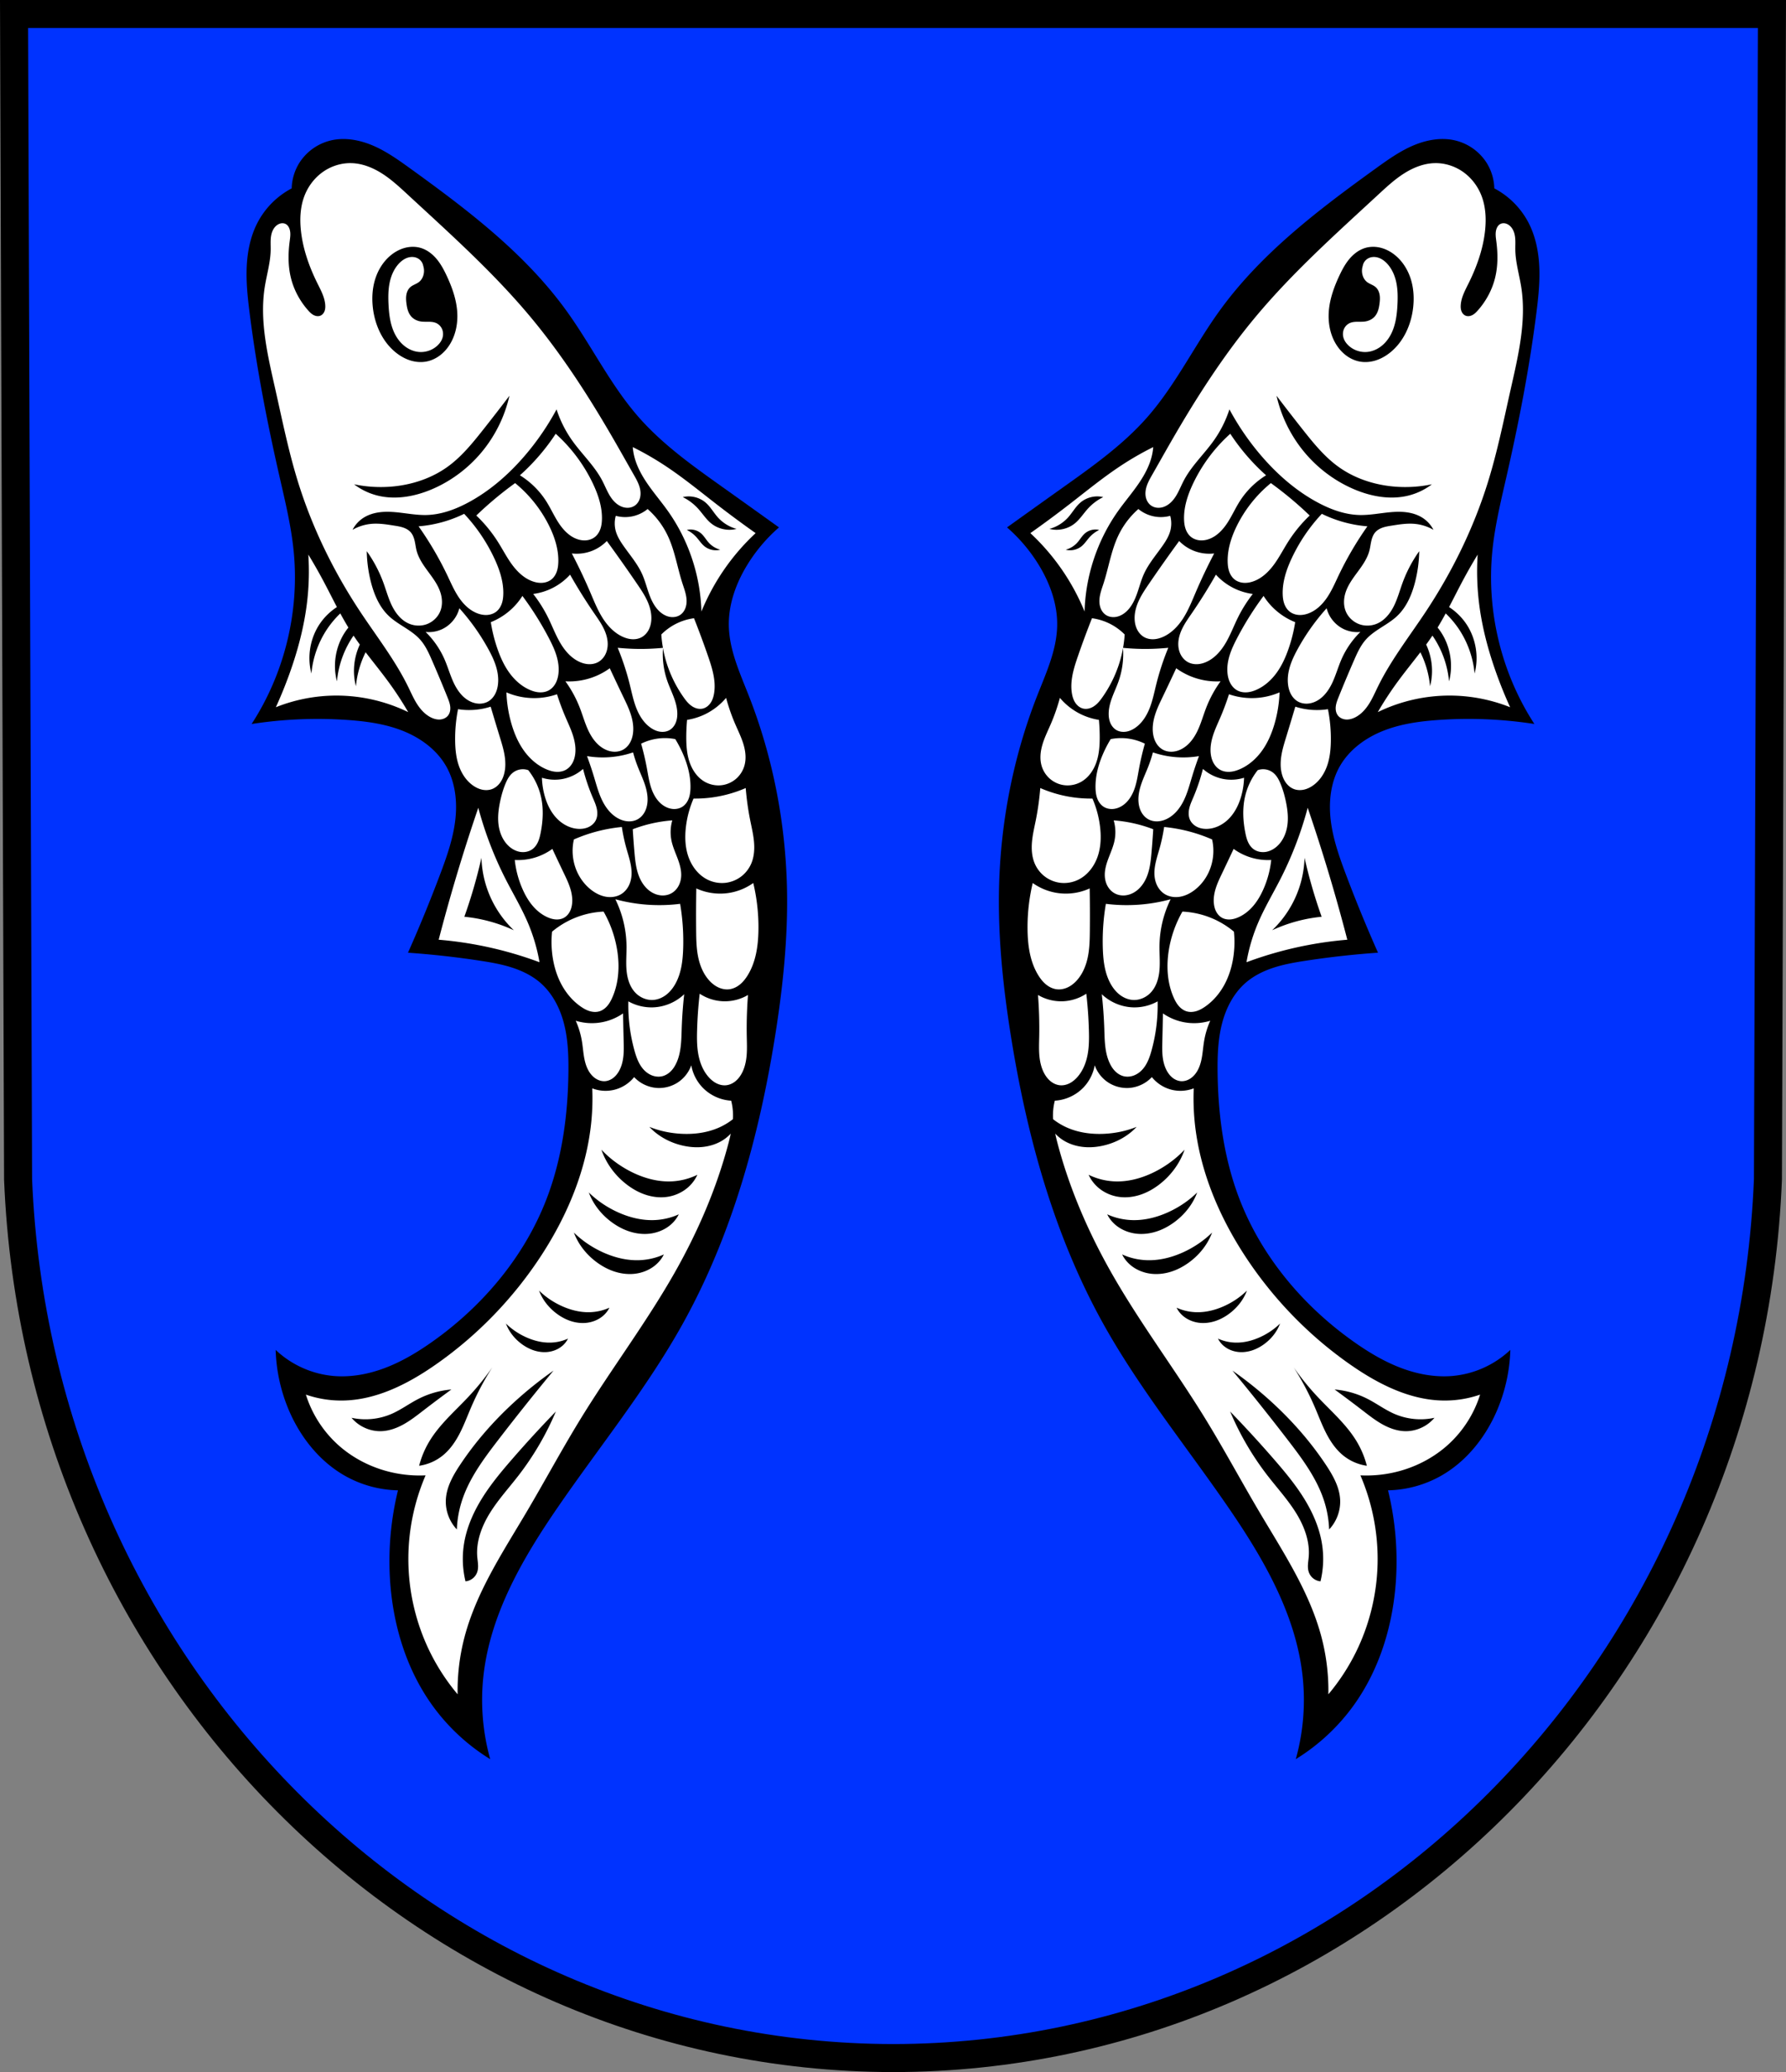 <svg xmlns="http://www.w3.org/2000/svg" width="681.52" height="790.323" viewBox="0 0 180.319 209.106"><rect x="0" y="0" width="180.319" height="209.106" fill="#808080" stroke="none"/><path style="fill:#03f;fill-rule:evenodd;stroke:#000;stroke-width:2.828;stroke-linecap:round;stroke-linejoin:miter;stroke-miterlimit:4;stroke-dasharray:none;stroke-opacity:1;fill-opacity:1" d="m185.746 6.063-.405 117.603c-1.976 49.469-41.004 88.647-88.335 88.675-47.288-.06-86.332-39.254-88.335-88.675L8.265 6.063h88.739z" transform="translate(-6.846 -4.649)"/><path style="fill:#000;stroke:none;stroke-width:.765;stroke-linecap:butt;stroke-linejoin:miter;stroke-miterlimit:4;stroke-dasharray:none;stroke-opacity:1" d="M269.423 79.531a1798.247 1798.247 0 0 0-4.05 5.669c-2.143 3.013-4.305 6.064-7.085 8.503-3.253 2.853-7.222 4.753-10.73 7.288-5.795 4.187-10.192 9.992-14.374 15.79-.843 1.17-1.688 2.355-2.265 3.677-.577 1.323-.872 2.81-.569 4.22a5.202 5.202 0 0 0 2.227 3.239c.78.504 1.703.788 2.632.81a8.205 8.205 0 0 0 3.442 3.441c1.372.718 2.93 1.031 4.477 1.1 1.548.07 3.096-.096 4.633-.29 5.583-.705 11.114-1.785 16.6-3.037 2.48-.566 4.96-1.169 7.491-1.417 6.06-.595 12.307.93 17.41 4.251a43.55 43.55 0 0 1-.404-9.717c.134-1.9.398-3.813 1.107-5.58.708-1.769 1.897-3.393 3.55-4.34 1.638-.94 3.616-1.149 5.49-.921 1.876.227 3.674.863 5.441 1.528a146.2 146.2 0 0 1 7.896 3.24c.17-2.44.44-4.872.81-7.289.165-1.08.352-2.162.686-3.203.335-1.04.824-2.045 1.54-2.87 1.056-1.216 2.556-1.984 4.115-2.386 1.558-.402 3.184-.463 4.793-.449 4.406.04 8.848.638 12.957 2.227 5.814 2.25 10.781 6.446 14.374 11.54 1.03 1.46 1.958 3.004 2.6 4.672.642 1.668.99 3.467.842 5.248a9.788 9.788 0 0 1-2.632 5.871 16.794 16.794 0 0 0 6.276-1.417c2.672-1.179 5.062-3.115 6.478-5.669a11.365 11.365 0 0 0 1.417-5.263 30.12 30.12 0 0 0 8.908.81c4.534-.267 9.063-1.607 12.754-4.252a20.312 20.312 0 0 0 5.467-5.871c-2.718.759-5.58.993-8.385.686-6.27-.687-11.93-3.991-17.124-7.57-6.123-4.218-11.926-8.937-18.423-12.551-8.904-4.954-18.89-7.7-28.95-9.313-4.954-.794-9.966-1.324-14.981-1.215-6.637.146-13.255 1.424-19.435 3.847-2.301.902-4.616 1.978-7.086 2.024-2.142.04-4.242-.711-6.074-1.822a16.328 16.328 0 0 1-3.846-3.239z" transform="rotate(90 187.188 -29.011)"/><path style="fill:#fff;stroke:none;stroke-width:1px;stroke-linecap:butt;stroke-linejoin:miter;stroke-opacity:1" d="M1142.234 290.389a72.603 72.603 0 0 0-15.96 1.976 21.872 21.872 0 0 1 3.843 9.684 21.899 21.899 0 0 1-1.78 12.021c5.323.089 10.646.109 15.968.06 3.332-.03 6.685-.087 9.955-.734 3.27-.646 6.48-1.918 8.982-4.12 1.12-.986 2.091-2.158 2.737-3.503.645-1.344.953-2.869.755-4.347-.197-1.475-.89-2.856-1.834-4.006-.943-1.15-2.13-2.082-3.392-2.871-5-3.127-11.075-4.034-16.97-4.15a72.74 72.74 0 0 0-2.304-.01zm-149.197 1.076a423.685 423.685 0 0 1-10.975 14.848c-5.056 6.538-10.312 12.94-14.847 19.851a116.091 116.091 0 0 0-6.942 12.104c.813-.061 1.623-.168 2.422-.323 4.22-.814 8.096-2.901 11.635-5.34 3.54-2.438 6.809-5.248 10.315-7.734 11.123-7.888 24.618-12.384 38.25-12.748a84.624 84.624 0 0 1-29.858-20.658zm119.643.523c-.698 0-1.398.035-2.09.096-2.77.245-5.483.902-8.21 1.447-4.051.811-8.15 1.382-12.269 1.711a48.31 48.31 0 0 1 3.653 13.381c.264 2.154.381 4.328.353 6.498a38.718 38.718 0 0 0 10.729 2.895c3.8.456 7.728.332 11.347-.914 3.62-1.246 6.912-3.698 8.682-7.092a12.376 12.376 0 0 0 1.324-7.12 12.175 12.175 0 0 0-2.383-5.898 12.341 12.341 0 0 0-5.029-3.894c-1.923-.807-4.014-1.112-6.107-1.11zm56.234 2.383a17.446 17.446 0 0 1 2.404 9.164 17.45 17.45 0 0 1-2.888 9.24c4.61.528 9.242.859 13.88.99 3.153.09 6.331.087 9.428-.51 3.097-.596 6.133-1.82 8.483-3.925.932-.835 1.754-1.81 2.32-2.928.566-1.116.869-2.381.758-3.629-.112-1.257-.642-2.46-1.414-3.459-.772-.998-1.78-1.801-2.875-2.427-2.086-1.192-4.481-1.752-6.873-1.975-2.392-.223-4.801-.122-7.203-.074a163.52 163.52 0 0 1-16.02-.467zm-90.418.936c-1.712-.013-3.44.306-5.086.802-2.632.794-5.105 2.028-7.629 3.118a73.973 73.973 0 0 1-10.008 3.49 24.423 24.423 0 0 1 6.405 8.367 24.353 24.353 0 0 1 1.972 6.496c2.168.2 4.343.302 6.52.307 3.195.006 6.435-.206 9.465-1.221 3.03-1.015 5.859-2.906 7.492-5.652 1.26-2.12 1.747-4.693 1.324-7.121a10.371 10.371 0 0 0-2.525-5.159 10.445 10.445 0 0 0-4.889-3.015 11.57 11.57 0 0 0-3.04-.412zm-87.074 3.42c.862 3.316.06 7.022-2.098 9.683-1.587 1.957-3.787 3.306-5.648 5.004a19.516 19.516 0 0 0-4.358 5.809c-.735-3.016.07-6.365 2.098-8.715 1.6-1.855 3.829-3.04 5.648-4.68a14.81 14.81 0 0 0 4.358-7.101zm224.027 1.36c-.48-.013-.961-.011-1.443.005a22.424 22.424 0 0 0-4.836.69c-.235 4.163-2.134 8.212-5.184 11.056a16.485 16.485 0 0 1-8.29 4.145c2.594.92 4.88 2.69 6.421 4.97a13.092 13.092 0 0 1 2.215 7.813c-.141 3.38-1.664 6.682-4.145 8.982a14.09 14.09 0 0 1 4.836 7.6 14.08 14.08 0 0 1-.552 8.361 91.317 91.317 0 0 1 12.574.346c18.178 1.758 35.54 8.984 50.855 18.931 16.357 10.624 30.65 24.422 41.803 40.422 7.382 10.59 13.545 22.697 13.658 35.606a41.191 41.191 0 0 1-2.258 13.797 43.276 43.276 0 0 0 18.657-11.746c5.542-5.951 9.334-13.472 11.054-21.42a48.22 48.22 0 0 0 1.038-12.438 80.79 80.79 0 0 0 31.783 6.565c12.287.009 24.57-2.844 35.584-8.291a79.903 79.903 0 0 0 16.008-10.48 80.326 80.326 0 0 1-21.881-2.65c-17.09-4.515-32.12-14.485-47.33-23.492-12.034-7.125-24.372-13.734-36.276-21.074-18.656-11.504-36.204-24.782-55.275-35.584-15.45-8.751-31.89-15.85-49.059-20.383a82.008 82.008 0 0 0-3.7-.886 15.468 15.468 0 0 1 2.888 3.652c1.267 2.231 1.99 4.774 2.222 7.3.233 2.528-.01 5.042-.56 7.425-1.146 4.963-3.646 9.407-7.113 12.642 1.566-3.91 2.469-8.196 2.652-12.595.193-4.634-.434-9.468-2.346-13.834a24.98 24.98 0 0 0-3.224-5.393c-.259-.015-.517-.034-.776-.041zm-216.1 4.847c.537 2.062.038 4.366-1.304 6.021-.987 1.217-2.356 2.057-3.514 3.113a12.136 12.136 0 0 0-2.709 3.614 6.191 6.191 0 0 1 1.305-5.42c.995-1.154 2.382-1.893 3.514-2.912a9.207 9.207 0 0 0 2.709-4.416zm51.086 2.166c-3.552.17-7.088 1.297-10.486 2.468a337.223 337.223 0 0 0-14.506 5.375 21.652 21.652 0 0 0 2.246 7.096 21.643 21.643 0 0 0 3.944 5.357 46.201 46.201 0 0 0 5.092-.623 87.768 87.768 0 0 1-.024 17.235 99.382 99.382 0 0 1 14.004-4.6c3.032-.752 6.115-1.365 9.02-2.513 2.904-1.15 5.668-2.894 7.445-5.463.725-1.049 1.278-2.235 1.474-3.495.197-1.26.021-2.597-.62-3.699-.594-1.019-1.56-1.794-2.64-2.27-1.079-.474-2.27-.662-3.449-.67-2.199-.013-4.359.584-6.42 1.352-2.06.769-4.053 1.713-6.128 2.44a31.281 31.281 0 0 1-12.56 1.668 46.238 46.238 0 0 0 5.644-1.377 47.317 47.317 0 0 0 13.023-6.436c1.239-.87 2.455-1.818 3.328-3.054a6.338 6.338 0 0 0 .975-2.037c.19-.733.226-1.511.055-2.249-.292-1.255-1.169-2.326-2.246-3.035-1.078-.708-2.343-1.082-3.616-1.287-1.182-.19-2.37-.24-3.554-.183zm186.954 6.562c2.22.999 4.192 2.621 5.662 4.658a15.565 15.565 0 0 1 2.771 7.03c.361 2.737 0 5.556-.879 8.158-.876 2.601-2.253 4.99-3.9 7.125-3.43 4.446-8.073 7.816-13.211 9.59 3.41-3.228 6.278-7.102 8.432-11.387 2.267-4.513 3.75-9.565 3.654-14.684a24.932 24.932 0 0 0-2.53-10.49zm-147.344 2.627c-4.45-.097-8.854 1.082-12.936 2.856a45.723 45.723 0 0 0-5.632 2.927 20.448 20.448 0 0 0 1.74 13.014c3.14-.894 6.325-1.638 9.537-2.227 2.622-.48 5.282-.864 7.789-1.771 2.507-.908 4.892-2.404 6.328-4.65.69-1.08 1.144-2.32 1.219-3.598.075-1.278-.243-2.59-.975-3.64-.756-1.087-1.917-1.85-3.164-2.294-1.247-.444-2.583-.588-3.906-.617zm-70.809 1.484c-.27-.01-.54-.008-.808.006-2.154.11-4.205.903-6.256 1.567-6.078 1.968-12.522 2.902-18.283 5.662a31.49 31.49 0 0 0-10.032 7.605 13.57 13.57 0 0 1 2.752 5.663 13.57 13.57 0 0 1-.162 6.47c1.894.528 3.931.528 5.824 0 1.938-.54 3.686-1.606 5.34-2.75 3.624-2.505 6.987-5.466 11.002-7.28 2.41-1.087 4.992-1.732 7.483-2.622 2.49-.89 4.954-2.074 6.754-4.012.985-1.06 1.755-2.351 2.046-3.77.292-1.417.07-2.966-.751-4.158-.613-.887-1.53-1.542-2.538-1.925a7.406 7.406 0 0 0-2.37-.455zm149.385.905c3.123 3.254 4.953 7.716 5.016 12.226a18.127 18.127 0 0 1-2.291 9.05 64.617 64.617 0 0 0 18.677-2.313c2.765-.764 5.582-1.774 7.61-3.803.893-.894 1.61-1.974 2.017-3.17.407-1.196.495-2.507.18-3.73-.313-1.216-1.013-2.312-1.906-3.194-.893-.882-1.973-1.558-3.112-2.086-4.032-1.868-8.638-1.879-13.08-2.03-4.38-.147-8.755-.465-13.11-.95zm-19.451.35a84.849 84.849 0 0 0-14.967 1.204 63.793 63.793 0 0 1-1.742 24.676 41.526 41.526 0 0 1 17.687-4.254c3.136-.044 6.281.269 9.405-.013 3.123-.282 6.318-1.235 8.564-3.424 1.784-1.739 2.851-4.241 2.688-6.727-.118-1.785-.849-3.501-1.934-4.924-1.085-1.422-2.512-2.56-4.066-3.445-4.046-2.305-8.834-2.892-13.487-3.049a84.563 84.563 0 0 0-2.148-.045zm-26.127.788c-2.078.019-4.131.635-6.088 1.368-2.236.837-4.428 1.839-6.766 2.328a16.127 16.127 0 0 1-7.767-.3 53.434 53.434 0 0 0 3.375 15.065c2.962-.177 5.92-.396 8.877-.656 2.897-.255 5.827-.558 8.564-1.543 2.737-.985 5.3-2.73 6.713-5.273.612-1.102.995-2.337 1.057-3.596.062-1.259-.204-2.539-.813-3.643-.61-1.107-1.554-2.019-2.652-2.646-1.099-.627-2.346-.976-3.607-1.074a10.284 10.284 0 0 0-.893-.03zm129.404.93c1.936.937 3.653 2.457 4.934 4.367 1.28 1.91 2.123 4.206 2.416 6.592.315 2.566 0 5.21-.766 7.649-.76 2.439-1.965 4.68-3.4 6.681-2.99 4.169-7.036 7.328-11.514 8.99 2.972-3.026 5.473-6.66 7.35-10.677 1.976-4.232 3.269-8.968 3.185-13.768-.059-3.414-.82-6.81-2.205-9.834zm15.27 5.682c1.935.936 3.652 2.457 4.933 4.367 1.281 1.91 2.122 4.206 2.414 6.592.315 2.566 0 5.21-.763 7.648-.764 2.44-1.965 4.68-3.4 6.682-2.99 4.169-7.037 7.327-11.514 8.99 2.972-3.026 5.473-6.66 7.35-10.678 1.976-4.231 3.268-8.968 3.185-13.767-.06-3.415-.821-6.81-2.205-9.834zm-242.223 4.756c-2.22-.027-4.436.57-6.473 1.476-2.327 1.036-4.453 2.466-6.558 3.9a611.276 611.276 0 0 0-16.428 11.598 16.048 16.048 0 0 1 3.6 5.274 16.08 16.08 0 0 1 1.138 8.064 211 211 0 0 1 15.004-7.121c3.245-1.386 6.545-2.703 9.53-4.584 2.985-1.881 5.677-4.394 7.156-7.598.524-1.136.892-2.354.97-3.603.08-1.249-.14-2.53-.726-3.635-.593-1.117-1.549-2.024-2.652-2.643-1.104-.618-2.35-.958-3.61-1.078-.317-.03-.634-.047-.95-.05zm69.361 1.449c-2.089-.069-4.184.391-6.173 1.058-2.274.763-4.446 1.795-6.678 2.67-1.788.7-3.614 1.3-5.469 1.795a35.9 35.9 0 0 1 1.416 17.543c2.665-.987 5.36-1.891 8.08-2.71 3.007-.906 6.065-1.716 8.881-3.106s5.418-3.437 6.856-6.229c.575-1.117.954-2.344 1.025-3.6.071-1.254-.175-2.537-.781-3.638-.609-1.105-1.566-2.002-2.666-2.62-1.1-.617-2.341-.965-3.596-1.1a11.98 11.98 0 0 0-.895-.063zm-116.578 2.683a7.883 7.883 0 0 0-1.611.096c-2.126.34-4.044 1.434-5.914 2.502-4.184 2.39-8.388 4.747-12.565 7.152-16.692 9.614-32.984 20.047-47.755 32.41-16.8 14.061-31.454 30.46-46.323 46.55-2.846 3.079-5.719 6.17-7.978 9.703-2.26 3.532-3.894 7.571-3.998 11.763-.096 3.862 1.141 7.73 3.377 10.881 2.236 3.15 5.447 5.579 9.05 6.97 4.208 1.626 8.849 1.842 13.333 1.356 7.023-.761 13.783-3.185 20.11-6.326 2.602-1.29 5.24-2.733 8.136-2.937.79-.056 1.601-.015 2.343.263.743.278 1.413.814 1.725 1.543.181.424.236.897.186 1.356a3.66 3.66 0 0 1-.42 1.31c-.434.814-1.11 1.47-1.801 2.08-3.544 3.133-7.832 5.437-12.428 6.553-4.493 1.091-9.198 1.045-13.783.453-.872-.112-1.746-.245-2.625-.254-.88-.009-1.774.11-2.572.479-.542.25-1.042.625-1.358 1.13-.343.55-.45 1.23-.35 1.87.1.64.398 1.24.803 1.746.516.644 1.2 1.14 1.948 1.488.747.348 1.558.553 2.375.664 1.634.223 3.292.084 4.941.108 4.81.068 9.483 1.513 14.236 2.26 13.026 2.046 26.23-1.176 39.094-4.069 11.732-2.638 23.54-5.024 35.026-8.586 17.531-5.437 34.183-13.59 49.486-23.726 9.468-6.272 18.487-13.334 28.695-18.311 2.213-1.079 4.483-2.06 6.55-3.397 2.07-1.335 3.953-3.07 5.034-5.28.515-1.054.842-2.222.768-3.391-.074-1.17-.583-2.337-1.502-3.065a4.043 4.043 0 0 0-1.658-.762 5.635 5.635 0 0 0-1.833-.068c-1.219.141-2.374.597-3.513 1.055a523.754 523.754 0 0 0-14.012 5.877c-2.796 1.219-5.63 2.491-7.908 4.52-1.873 1.667-3.288 3.775-4.639 5.888-1.35 2.112-2.672 4.27-4.4 6.086-3.39 3.562-8.117 5.563-12.881 6.78a51.237 51.237 0 0 1-11.75 1.581 50.616 50.616 0 0 1 11.977-6.326c2.966-1.088 6.046-1.904 8.876-3.309 2.83-1.404 5.462-3.507 6.715-6.408.825-1.908.998-4.096.453-6.101-.71-2.616-2.677-4.875-5.197-5.875-2.287-.908-4.898-.778-7.232 0-2.897.964-5.383 2.844-7.842 4.654-2.459 1.81-5.022 3.615-7.977 4.385-1.201.313-2.441.446-3.652.722-1.21.277-2.42.715-3.351 1.537-.84.743-1.403 1.758-1.766 2.819-.364 1.06-.543 2.174-.72 3.281-.482 2.992-.976 6.023-.679 9.04a17.433 17.433 0 0 0 2.26 7.005 11.932 11.932 0 0 1-4.52-4.068c-1.124-1.722-1.787-3.717-2.103-5.748-.316-2.032-.295-4.105-.133-6.155.325-4.1 1.217-8.164 1.108-12.275-.148-5.553-2.124-10.921-4.746-15.818-4.243-7.925-10.2-14.85-16.948-20.79a98.882 98.882 0 0 0-9.943-7.683 99.95 99.95 0 0 0-8.586-5.197 43.888 43.888 0 0 0 11.75-5.875c5.241-3.696 9.685-8.548 15.365-11.524 2.666-1.396 5.616-2.39 7.823-4.435 1.103-1.023 1.996-2.314 2.361-3.774.182-.73.23-1.497.113-2.24a4.775 4.775 0 0 0-.845-2.07c-.636-.87-1.585-1.484-2.614-1.801a6.42 6.42 0 0 0-1.586-.272zm89.135 2.764c-1.799.022-3.595.385-5.314.934-2.292.731-4.467 1.787-6.635 2.83a968.593 968.593 0 0 1-10.969 5.191 26.36 26.36 0 0 1 3.598 6.936 26.421 26.421 0 0 1 1.377 9.96 44.604 44.604 0 0 1 10.021-5.46c2.913-1.132 5.95-1.96 8.774-3.3 2.823-1.338 5.49-3.278 6.963-6.034.593-1.111.98-2.342 1.048-3.6.07-1.257-.188-2.54-.804-3.639-.617-1.098-1.579-1.985-2.678-2.6-1.1-.614-2.334-.964-3.584-1.12a13.217 13.217 0 0 0-1.797-.098zm55.361.645c-3.24-.077-6.453 1.059-9.609 1.947a66.28 66.28 0 0 1-8.225 1.76 60.1 60.1 0 0 0 4.746 18.27c4.009.923 8.311.528 12.083-1.114 2.85-1.24 5.402-3.19 7.27-5.674 1.22-1.623 2.152-3.495 2.478-5.5.325-2.005.01-4.149-1.09-5.857-.677-1.054-1.632-1.919-2.719-2.541-1.087-.623-2.303-1.005-3.543-1.178a12.155 12.155 0 0 0-1.39-.113zm66.528 2.974c-1.022-.006-2.045.023-3.067.051-3.435.093-6.872.166-10.308.219a20.91 20.91 0 0 1 3.357 7.998 20.94 20.94 0 0 1-.558 10.033 32.043 32.043 0 0 1 7.835-2.357c2.152-.357 4.337-.493 6.48-.903 2.141-.41 4.28-1.118 5.987-2.476.836-.666 1.558-1.483 2.05-2.432.49-.949.744-2.031.651-3.096-.093-1.066-.53-2.089-1.17-2.947-.64-.858-1.478-1.558-2.394-2.111-1.75-1.057-3.774-1.588-5.805-1.817a28.875 28.875 0 0 0-3.058-.162zm-32.06 2.018a39.025 39.025 0 0 0-5.05.441 43.513 43.513 0 0 0-15.03 5.235 33.039 33.039 0 0 0 2.712 11.664 33.009 33.009 0 0 0 4.93 7.966c3.188.33 6.415.258 9.586-.21 3.7-.548 7.337-1.646 10.625-3.43 3.287-1.785 6.22-4.269 8.347-7.346.71-1.027 1.336-2.128 1.698-3.324.361-1.196.448-2.496.094-3.693-.356-1.203-1.14-2.25-2.094-3.063-.954-.813-2.075-1.41-3.223-1.914-3.43-1.507-7.15-2.219-10.904-2.32a35.584 35.584 0 0 0-1.691-.006zm130.755 3.455c1.514.732 2.858 1.922 3.86 3.416 1.001 1.493 1.66 3.286 1.888 5.152.246 2.007 0 4.075-.598 5.983-.597 1.907-1.537 3.66-2.66 5.224-2.338 3.26-5.5 5.731-9.002 7.032 2.324-2.367 4.28-5.208 5.746-8.35 1.546-3.31 2.556-7.014 2.49-10.768-.045-2.67-.642-5.325-1.724-7.69zm-252.91.65c-1.975.039-3.925.646-5.709 1.512-2.04.99-3.897 2.312-5.766 3.596a200.25 200.25 0 0 1-14.765 9.226 22.995 22.995 0 0 1 7.35 14.05 52.224 52.224 0 0 1 9.072-5.7c3.113-1.535 6.382-2.76 9.386-4.498 3.005-1.739 5.795-4.08 7.297-7.21.542-1.128.91-2.35.983-3.6.073-1.25-.156-2.53-.739-3.637-.59-1.123-1.534-2.043-2.636-2.67-1.103-.627-2.36-.966-3.625-1.05a9.957 9.957 0 0 0-.848-.019zm-47.356 2.196c-4.73-.11-9.358 1.435-13.63 3.47a60.246 60.246 0 0 0-18.905 14.147 80.112 80.112 0 0 1 15.817 13.63 31.604 31.604 0 0 1 9.902-10.03c2.628-1.67 5.493-2.942 8.106-4.635 2.612-1.694 5.03-3.911 6.167-6.809.463-1.18.701-2.458.598-3.72-.103-1.263-.559-2.507-1.369-3.481-.788-.947-1.882-1.61-3.049-2.006-1.166-.396-2.405-.538-3.637-.566zm112.387 1.775a8.366 8.366 0 0 0-2.248.21c-1.466.33-2.842.965-4.225 1.554a74.47 74.47 0 0 1-10.814 3.652 16.34 16.34 0 0 1 3.814 7.719c.51 2.634.35 5.394-.455 7.953a29.08 29.08 0 0 0 6.684-.988c3.572-.963 7.03-2.672 9.512-5.416 1.853-2.05 3.117-4.685 3.267-7.444.072-1.327-.116-2.685-.672-3.892-.555-1.208-1.496-2.257-2.697-2.827a5.71 5.71 0 0 0-2.166-.521zm-24.933 8.32c-1.794.055-3.58.448-5.291 1.006-2.282.744-4.458 1.777-6.663 2.725a96.164 96.164 0 0 1-8.836 3.293 26.708 26.708 0 0 1 1.465 8.832 26.728 26.728 0 0 1-2.181 10.437c4.031-.14 8.045-.78 11.92-1.902 3.632-1.053 7.17-2.545 10.246-4.744 3.074-2.2 5.68-5.138 7.148-8.623.484-1.15.847-2.365.934-3.61.087-1.244-.111-2.525-.69-3.63-.586-1.12-1.547-2.024-2.652-2.637-1.105-.614-2.35-.948-3.607-1.082a13.135 13.135 0 0 0-1.793-.065zm57.535 1.211c-1.524.027-3.047.336-4.504.8-1.943.616-3.788 1.501-5.627 2.38a1398.029 1398.029 0 0 1-9.299 4.402 22.348 22.348 0 0 1 3.05 5.88 22.373 22.373 0 0 1 1.169 8.444 37.185 37.185 0 0 0 11.24-3.029c2.217-.992 4.35-2.21 6.201-3.781 1.852-1.571 3.422-3.506 4.393-5.732.423-.971.732-2.002.804-3.06.072-1.056-.1-2.142-.597-3.077-.502-.946-1.318-1.706-2.254-2.225-.937-.519-1.991-.804-3.055-.928a11.457 11.457 0 0 0-1.521-.074zm167.058 1.633c1.335.646 2.521 1.695 3.405 3.012.883 1.317 1.462 2.901 1.664 4.547.217 1.77-.001 3.59-.528 5.273-.526 1.682-1.354 3.23-2.343 4.61-2.062 2.874-4.854 5.052-7.942 6.199 2.05-2.087 3.774-4.593 5.069-7.364 1.362-2.918 2.254-6.184 2.197-9.494a17.127 17.127 0 0 0-1.522-6.783zm-254.89 3.545c-1.803.01-3.606.348-5.332.883-2.302.713-4.48 1.77-6.616 2.886a119.402 119.402 0 0 0-15.986 10.045 25.384 25.384 0 0 1 4.408 3.538 25.44 25.44 0 0 1 5.584 8.505 58.551 58.551 0 0 0 10.184-2.548c3.21-1.118 6.345-2.53 9.096-4.526 2.75-1.996 5.113-4.608 6.478-7.72.502-1.145.868-2.361.953-3.608.085-1.247-.122-2.528-.71-3.63-.595-1.114-1.56-2.008-2.665-2.618-1.104-.61-2.343-.949-3.596-1.104a13.974 13.974 0 0 0-1.798-.103zm-40.942.133c-4.733-.105-9.383 1.382-13.63 3.472a49.215 49.215 0 0 0-16.333 12.989 137.6 137.6 0 0 0 12.346 14.787 53.348 53.348 0 0 1 10.03-8.23c2.883-1.829 5.946-3.382 8.693-5.409 2.747-2.027 5.218-4.616 6.353-7.836.42-1.19.648-2.46.553-3.719-.095-1.258-.528-2.504-1.326-3.482-.78-.955-1.877-1.62-3.045-2.014-1.168-.394-2.408-.531-3.64-.558zm323.59.937a109.665 109.665 0 0 1 24.55 14.371c4.671 3.624 9.065 7.637 14.089 10.75 5.024 3.114 10.86 5.316 16.75 4.819.952-.08 1.897-.23 2.851-.285.954-.055 1.928-.012 2.836.285a5.28 5.28 0 0 1 2.467 1.709 5.28 5.28 0 0 1 1.127 2.78 36.334 36.334 0 0 1-14.072.6c-6.202-.957-12.074-3.52-17.412-6.82-5.339-3.299-10.184-7.329-14.922-11.443a447.931 447.931 0 0 1-18.264-16.766zm-15.568.897a940.11 940.11 0 0 0 26.646 21.258c7.205 5.537 14.677 11.069 23.352 13.773a40.331 40.331 0 0 0 10.48 1.795c-3.012 2.862-7.227 4.415-11.377 4.191-4.796-.258-9.171-2.733-13.174-5.388-8.688-5.766-16.588-12.689-23.652-20.36a146.274 146.274 0 0 1-12.275-15.27zm-211.627 4.119c-2.295-.05-4.588.136-6.828.633a25.296 25.296 0 0 0-10.215 4.869 6.19 6.19 0 0 0-.256 3.13 6.198 6.198 0 0 0 1.322 2.852c1.055 1.273 2.573 2.067 4.1 2.701 2.235.929 4.577 1.584 6.947 2.073 2.857.588 5.798.937 8.692.564 2.893-.372 5.75-1.515 7.816-3.574 1.238-1.234 2.176-2.805 2.486-4.525.31-1.721-.05-3.588-1.133-4.961-.714-.907-1.706-1.567-2.765-2.026-1.06-.458-2.192-.726-3.324-.951-2.252-.447-4.547-.735-6.842-.785zm56.105 1.215a67.925 67.925 0 0 0-15.09 4.459c-5.667 2.42-10.975 5.597-16.462 8.402a137.802 137.802 0 0 1-27.266 10.461 685.761 685.761 0 0 0 50.244 15.09c.42-5.062 1.106-10.1 2.057-15.09a144.27 144.27 0 0 1 6.517-23.322zm-12.176 9.775a58.202 58.202 0 0 0-5.144 18.861 193.774 193.774 0 0 0-11.146-3.6 193.72 193.72 0 0 0-11.317-2.915 39.755 39.755 0 0 0 11.488-2.057 39.882 39.882 0 0 0 16.12-10.289zm-203.54 1.68a51.436 51.436 0 0 1 21.501 10.617c6.077 5.068 10.958 11.57 14.069 18.846 2.816 6.587 4.171 14.032 2.388 20.97a24.59 24.59 0 0 1-4.248 8.76 49.649 49.649 0 0 0 .797-15.13c-.738-7.296-3.155-14.484-7.431-20.44-3.809-5.305-8.948-9.485-14.069-13.537a838.754 838.754 0 0 0-13.007-10.086zm140.597 1.57a20.332 20.332 0 0 0-3.6.274c-2.374.38-4.683 1.096-6.982 1.802-3.867 1.188-7.74 2.356-11.619 3.504a27 27 0 0 1 .953 12.434 57.656 57.656 0 0 0 12.18 1.103c3.17-.05 6.37-.37 9.363-1.416 2.993-1.046 5.783-2.867 7.584-5.476.713-1.033 1.266-2.185 1.527-3.412.262-1.228.222-2.532-.21-3.71-.435-1.183-1.254-2.208-2.253-2.978-.998-.77-2.17-1.295-3.386-1.63a14.368 14.368 0 0 0-3.557-.495zm-65.164.768c-4.73-.094-9.348 1.463-13.63 3.472a64.84 64.84 0 0 0-16.848 11.444 48.201 48.201 0 0 1 4.76 17.361 128.29 128.29 0 0 1 18.902-11.059c2.83-1.345 5.727-2.597 8.312-4.369 2.586-1.771 4.878-4.135 5.961-7.076.437-1.186.671-2.459.572-3.719-.099-1.26-.541-2.505-1.343-3.482-.783-.953-1.878-1.618-3.045-2.014-1.168-.395-2.408-.534-3.64-.558zm32.926 1.943c-1.805-.009-3.614.316-5.344.848-2.306.71-4.486 1.782-6.601 2.943a82.171 82.171 0 0 0-15.5 11.016c3.582.891 6.684 3.538 8.128 6.935.79 1.856 1.1 3.91.893 5.916a33.324 33.324 0 0 1 10.508-7.24c2.86-1.244 5.886-2.083 8.715-3.396 2.828-1.314 5.528-3.2 7.02-5.938.602-1.107.992-2.34 1.06-3.6.068-1.258-.194-2.544-.817-3.64-.621-1.094-1.586-1.972-2.685-2.584-1.1-.612-2.33-.965-3.576-1.135a13.853 13.853 0 0 0-1.801-.125zm261.68 2.283c4.859 3.103 9.971 5.81 15.27 8.084 3.283 1.41 6.645 2.656 9.821 4.295 3.177 1.639 6.195 3.705 8.442 6.485a18.39 18.39 0 0 1 3.892 8.98 35.074 35.074 0 0 1-9.28-3.89c-6.502-3.909-11.53-9.787-17.067-14.971a100.183 100.183 0 0 0-11.078-8.983zM910.273 405.1c3.89-.022 7.81.898 11.079 2.986 1.597 1.02 3.03 2.312 4.144 3.846 1.115 1.533 1.908 3.309 2.227 5.177.344 2.019.13 4.117-.5 6.065-.631 1.948-1.672 3.75-2.952 5.35-4.082 5.103-10.497 7.996-16.988 8.76-3.62.425-7.338.236-10.824-.827-3.486-1.063-6.73-3.026-9.084-5.809-1.352-1.597-2.405-3.464-2.953-5.484s-.58-4.194.033-6.195c.727-2.377 2.326-4.419 4.236-6.008 1.911-1.59 4.13-2.762 6.381-3.815 4.285-2.002 8.82-3.63 13.537-3.98a24.336 24.336 0 0 1 1.664-.066zm408.88 2.29a527.834 527.834 0 0 0 8.083 10.78c1.829 2.374 3.684 4.745 5.147 7.361 1.463 2.616 2.527 5.511 2.637 8.506.157 4.3-1.78 8.63-5.09 11.379a25.099 25.099 0 0 0-1.496-15.27c-1.554-3.565-3.919-6.716-5.69-10.18a33.954 33.954 0 0 1-3.592-12.575zm-402.21 3.169a4.758 4.758 0 0 0-1.552.345 4.445 4.445 0 0 0-2.293 2.13c-.446.914-.542 1.958-.557 2.976-.015 1.018.044 2.043-.113 3.049-.218 1.387-.874 2.724-1.934 3.644-.658.572-1.452.973-2.28 1.246-.827.274-1.69.425-2.554.54-1.12.148-2.263.234-3.377.044-1.113-.19-2.206-.68-2.947-1.533-.834-.959-1.151-2.272-1.934-3.273-.663-.85-1.637-1.429-2.677-1.711a6.086 6.086 0 0 0-3.422.074v.002a4.09 4.09 0 0 0-2.678 1.71 4.42 4.42 0 0 0-.723 2.005 5.36 5.36 0 0 0 .211 2.127c.414 1.374 1.31 2.562 2.371 3.529 2.01 1.83 4.61 2.923 7.276 3.457 2.665.534 5.408.54 8.123.412 4.306-.204 8.75-.792 12.422-3.05 1.506-.927 2.855-2.128 3.87-3.575 1.017-1.447 1.694-3.144 1.858-4.904.247-2.653-.727-5.4-2.603-7.291-.81-.816-1.792-1.484-2.9-1.785a5.038 5.038 0 0 0-1.587-.168zm144.256 13.27a128.647 128.647 0 0 0-11.437 7.47c-3.858 2.823-7.571 5.844-11.365 8.752a36.598 36.598 0 0 0 12.949 3.693c-5.246 1.388-10.967.82-15.875-1.48-1.118.816-2.252 1.61-3.403 2.38.125.087.244.181.37.266a36.599 36.599 0 0 0 17.04 6.07c-6.28 1.662-13.243.53-18.673-3.035a22.297 22.297 0 0 1-1.809-1.33c-1.768 1.079-3.57 2.101-5.39 3.088a36.365 36.365 0 0 0 5.847 4.94 36.597 36.597 0 0 0 17.041 6.068c-6.28 1.662-13.245.53-18.676-3.035-2.644-1.736-4.896-4.04-6.63-6.684-3.383 1.776-6.807 3.483-10.176 5.283a199.148 199.148 0 0 0-9.805 5.604 99.163 99.163 0 0 1 17.975.467c9.41 1.104 18.63 3.557 27.545 6.77a166.025 166.025 0 0 1 12.605 5.134 62.527 62.527 0 0 1-4.436-22.643 62.629 62.629 0 0 1 6.303-27.779z" transform="matrix(0 .265 -.265 0 153.528 -209.353)"/><g><path style="fill:#000;stroke:none;stroke-width:.765;stroke-linecap:butt;stroke-linejoin:miter;stroke-miterlimit:4;stroke-dasharray:none;stroke-opacity:1" d="M269.423 79.531a1798.247 1798.247 0 0 0-4.05 5.669c-2.143 3.013-4.305 6.064-7.085 8.503-3.253 2.853-7.222 4.753-10.73 7.288-5.795 4.187-10.192 9.992-14.374 15.79-.843 1.17-1.688 2.355-2.265 3.677-.577 1.323-.872 2.81-.569 4.22a5.202 5.202 0 0 0 2.227 3.239c.78.504 1.703.788 2.632.81a8.205 8.205 0 0 0 3.442 3.441c1.372.718 2.93 1.031 4.477 1.1 1.548.07 3.096-.096 4.633-.29 5.583-.705 11.114-1.785 16.6-3.037 2.48-.566 4.96-1.169 7.491-1.417 6.06-.595 12.307.93 17.41 4.251a43.55 43.55 0 0 1-.404-9.717c.134-1.9.398-3.813 1.107-5.58.708-1.769 1.897-3.393 3.55-4.34 1.638-.94 3.616-1.149 5.49-.921 1.876.227 3.674.863 5.441 1.528a146.2 146.2 0 0 1 7.896 3.24c.17-2.44.44-4.872.81-7.289.165-1.08.352-2.162.686-3.203.335-1.04.824-2.045 1.54-2.87 1.056-1.216 2.556-1.984 4.115-2.386 1.558-.402 3.184-.463 4.793-.449 4.406.04 8.848.638 12.957 2.227 5.814 2.25 10.781 6.446 14.374 11.54 1.03 1.46 1.958 3.004 2.6 4.672.642 1.668.99 3.467.842 5.248a9.788 9.788 0 0 1-2.632 5.871 16.794 16.794 0 0 0 6.276-1.417c2.672-1.179 5.062-3.115 6.478-5.669a11.365 11.365 0 0 0 1.417-5.263 30.12 30.12 0 0 0 8.908.81c4.534-.267 9.063-1.607 12.754-4.252a20.312 20.312 0 0 0 5.467-5.871c-2.718.759-5.58.993-8.385.686-6.27-.687-11.93-3.991-17.124-7.57-6.123-4.218-11.926-8.937-18.423-12.551-8.904-4.954-18.89-7.7-28.95-9.313-4.954-.794-9.966-1.324-14.981-1.215-6.637.146-13.255 1.424-19.435 3.847-2.301.902-4.616 1.978-7.086 2.024-2.142.04-4.242-.711-6.074-1.822a16.328 16.328 0 0 1-3.846-3.239z" transform="matrix(0 1 1 0 22.142 -216.2)"/><path style="fill:#fff;stroke:none;stroke-width:1px;stroke-linecap:butt;stroke-linejoin:miter;stroke-opacity:1" d="M1142.234 290.389a72.603 72.603 0 0 0-15.96 1.976 21.872 21.872 0 0 1 3.843 9.684 21.899 21.899 0 0 1-1.78 12.021c5.323.089 10.646.109 15.968.06 3.332-.03 6.685-.087 9.955-.734 3.27-.646 6.48-1.918 8.982-4.12 1.12-.986 2.091-2.158 2.737-3.503.645-1.344.953-2.869.755-4.347-.197-1.475-.89-2.856-1.834-4.006-.943-1.15-2.13-2.082-3.392-2.871-5-3.127-11.075-4.034-16.97-4.15a72.74 72.74 0 0 0-2.304-.01zm-149.197 1.076a423.685 423.685 0 0 1-10.975 14.848c-5.056 6.538-10.312 12.94-14.847 19.851a116.091 116.091 0 0 0-6.942 12.104c.813-.061 1.623-.168 2.422-.323 4.22-.814 8.096-2.901 11.635-5.34 3.54-2.438 6.809-5.248 10.315-7.734 11.123-7.888 24.618-12.384 38.25-12.748a84.624 84.624 0 0 1-29.858-20.658zm119.643.523c-.698 0-1.398.035-2.09.096-2.77.245-5.483.902-8.21 1.447-4.051.811-8.15 1.382-12.269 1.711a48.31 48.31 0 0 1 3.653 13.381c.264 2.154.381 4.328.353 6.498a38.718 38.718 0 0 0 10.729 2.895c3.8.456 7.728.332 11.347-.914 3.62-1.246 6.912-3.698 8.682-7.092a12.376 12.376 0 0 0 1.324-7.12 12.175 12.175 0 0 0-2.383-5.898 12.341 12.341 0 0 0-5.029-3.894c-1.923-.807-4.014-1.112-6.107-1.11zm56.234 2.383a17.446 17.446 0 0 1 2.404 9.164 17.45 17.45 0 0 1-2.888 9.24c4.61.528 9.242.859 13.88.99 3.153.09 6.331.087 9.428-.51 3.097-.596 6.133-1.82 8.483-3.925.932-.835 1.754-1.81 2.32-2.928.566-1.116.869-2.381.758-3.629-.112-1.257-.642-2.46-1.414-3.459-.772-.998-1.78-1.801-2.875-2.427-2.086-1.192-4.481-1.752-6.873-1.975-2.392-.223-4.801-.122-7.203-.074a163.52 163.52 0 0 1-16.02-.467zm-90.418.936c-1.712-.013-3.44.306-5.086.802-2.632.794-5.105 2.028-7.629 3.118a73.973 73.973 0 0 1-10.008 3.49 24.423 24.423 0 0 1 6.405 8.367 24.353 24.353 0 0 1 1.972 6.496c2.168.2 4.343.302 6.52.307 3.195.006 6.435-.206 9.465-1.221 3.03-1.015 5.859-2.906 7.492-5.652 1.26-2.12 1.747-4.693 1.324-7.121a10.371 10.371 0 0 0-2.525-5.159 10.445 10.445 0 0 0-4.889-3.015 11.57 11.57 0 0 0-3.04-.412zm-87.074 3.42c.862 3.316.06 7.022-2.098 9.683-1.587 1.957-3.787 3.306-5.648 5.004a19.516 19.516 0 0 0-4.358 5.809c-.735-3.016.07-6.365 2.098-8.715 1.6-1.855 3.829-3.04 5.648-4.68a14.81 14.81 0 0 0 4.358-7.101zm224.027 1.36c-.48-.013-.961-.011-1.443.005a22.424 22.424 0 0 0-4.836.69c-.235 4.163-2.134 8.212-5.184 11.056a16.485 16.485 0 0 1-8.29 4.145c2.594.92 4.88 2.69 6.421 4.97a13.092 13.092 0 0 1 2.215 7.813c-.141 3.38-1.664 6.682-4.145 8.982a14.09 14.09 0 0 1 4.836 7.6 14.08 14.08 0 0 1-.552 8.361 91.317 91.317 0 0 1 12.574.346c18.178 1.758 35.54 8.984 50.855 18.931 16.357 10.624 30.65 24.422 41.803 40.422 7.382 10.59 13.545 22.697 13.658 35.606a41.191 41.191 0 0 1-2.258 13.797 43.276 43.276 0 0 0 18.657-11.746c5.542-5.951 9.334-13.472 11.054-21.42a48.22 48.22 0 0 0 1.038-12.438 80.79 80.79 0 0 0 31.783 6.565c12.287.009 24.57-2.844 35.584-8.291a79.903 79.903 0 0 0 16.008-10.48 80.326 80.326 0 0 1-21.881-2.65c-17.09-4.515-32.12-14.485-47.33-23.492-12.034-7.125-24.372-13.734-36.276-21.074-18.656-11.504-36.204-24.782-55.275-35.584-15.45-8.751-31.89-15.85-49.059-20.383a82.008 82.008 0 0 0-3.7-.886 15.468 15.468 0 0 1 2.888 3.652c1.267 2.231 1.99 4.774 2.222 7.3.233 2.528-.01 5.042-.56 7.425-1.146 4.963-3.646 9.407-7.113 12.642 1.566-3.91 2.469-8.196 2.652-12.595.193-4.634-.434-9.468-2.346-13.834a24.98 24.98 0 0 0-3.224-5.393c-.259-.015-.517-.034-.776-.041zm-216.1 4.847c.537 2.062.038 4.366-1.304 6.021-.987 1.217-2.356 2.057-3.514 3.113a12.136 12.136 0 0 0-2.709 3.614 6.191 6.191 0 0 1 1.305-5.42c.995-1.154 2.382-1.893 3.514-2.912a9.207 9.207 0 0 0 2.709-4.416zm51.086 2.166c-3.552.17-7.088 1.297-10.486 2.468a337.223 337.223 0 0 0-14.506 5.375 21.652 21.652 0 0 0 2.246 7.096 21.643 21.643 0 0 0 3.944 5.357 46.201 46.201 0 0 0 5.092-.623 87.768 87.768 0 0 1-.024 17.235 99.382 99.382 0 0 1 14.004-4.6c3.032-.752 6.115-1.365 9.02-2.513 2.904-1.15 5.668-2.894 7.445-5.463.725-1.049 1.278-2.235 1.474-3.495.197-1.26.021-2.597-.62-3.699-.594-1.019-1.56-1.794-2.64-2.27-1.079-.474-2.27-.662-3.449-.67-2.199-.013-4.359.584-6.42 1.352-2.06.769-4.053 1.713-6.128 2.44a31.281 31.281 0 0 1-12.56 1.668 46.238 46.238 0 0 0 5.644-1.377 47.317 47.317 0 0 0 13.023-6.436c1.239-.87 2.455-1.818 3.328-3.054a6.338 6.338 0 0 0 .975-2.037c.19-.733.226-1.511.055-2.249-.292-1.255-1.169-2.326-2.246-3.035-1.078-.708-2.343-1.082-3.616-1.287-1.182-.19-2.37-.24-3.554-.183zm186.954 6.562c2.22.999 4.192 2.621 5.662 4.658a15.565 15.565 0 0 1 2.771 7.03c.361 2.737 0 5.556-.879 8.158-.876 2.601-2.253 4.99-3.9 7.125-3.43 4.446-8.073 7.816-13.211 9.59 3.41-3.228 6.278-7.102 8.432-11.387 2.267-4.513 3.75-9.565 3.654-14.684a24.932 24.932 0 0 0-2.53-10.49zm-147.344 2.627c-4.45-.097-8.854 1.082-12.936 2.856a45.723 45.723 0 0 0-5.632 2.927 20.448 20.448 0 0 0 1.74 13.014c3.14-.894 6.325-1.638 9.537-2.227 2.622-.48 5.282-.864 7.789-1.771 2.507-.908 4.892-2.404 6.328-4.65.69-1.08 1.144-2.32 1.219-3.598.075-1.278-.243-2.59-.975-3.64-.756-1.087-1.917-1.85-3.164-2.294-1.247-.444-2.583-.588-3.906-.617zm-70.809 1.484c-.27-.01-.54-.008-.808.006-2.154.11-4.205.903-6.256 1.567-6.078 1.968-12.522 2.902-18.283 5.662a31.49 31.49 0 0 0-10.032 7.605 13.57 13.57 0 0 1 2.752 5.663 13.57 13.57 0 0 1-.162 6.47c1.894.528 3.931.528 5.824 0 1.938-.54 3.686-1.606 5.34-2.75 3.624-2.505 6.987-5.466 11.002-7.28 2.41-1.087 4.992-1.732 7.483-2.622 2.49-.89 4.954-2.074 6.754-4.012.985-1.06 1.755-2.351 2.046-3.77.292-1.417.07-2.966-.751-4.158-.613-.887-1.53-1.542-2.538-1.925a7.406 7.406 0 0 0-2.37-.455zm149.385.905c3.123 3.254 4.953 7.716 5.016 12.226a18.127 18.127 0 0 1-2.291 9.05 64.617 64.617 0 0 0 18.677-2.313c2.765-.764 5.582-1.774 7.61-3.803.893-.894 1.61-1.974 2.017-3.17.407-1.196.495-2.507.18-3.73-.313-1.216-1.013-2.312-1.906-3.194-.893-.882-1.973-1.558-3.112-2.086-4.032-1.868-8.638-1.879-13.08-2.03-4.38-.147-8.755-.465-13.11-.95zm-19.451.35a84.849 84.849 0 0 0-14.967 1.204 63.793 63.793 0 0 1-1.742 24.676 41.526 41.526 0 0 1 17.687-4.254c3.136-.044 6.281.269 9.405-.013 3.123-.282 6.318-1.235 8.564-3.424 1.784-1.739 2.851-4.241 2.688-6.727-.118-1.785-.849-3.501-1.934-4.924-1.085-1.422-2.512-2.56-4.066-3.445-4.046-2.305-8.834-2.892-13.487-3.049a84.563 84.563 0 0 0-2.148-.045zm-26.127.788c-2.078.019-4.131.635-6.088 1.368-2.236.837-4.428 1.839-6.766 2.328a16.127 16.127 0 0 1-7.767-.3 53.434 53.434 0 0 0 3.375 15.065c2.962-.177 5.92-.396 8.877-.656 2.897-.255 5.827-.558 8.564-1.543 2.737-.985 5.3-2.73 6.713-5.273.612-1.102.995-2.337 1.057-3.596.062-1.259-.204-2.539-.813-3.643-.61-1.107-1.554-2.019-2.652-2.646-1.099-.627-2.346-.976-3.607-1.074a10.284 10.284 0 0 0-.893-.03zm129.404.93c1.936.937 3.653 2.457 4.934 4.367 1.28 1.91 2.123 4.206 2.416 6.592.315 2.566 0 5.21-.766 7.649-.76 2.439-1.965 4.68-3.4 6.681-2.99 4.169-7.036 7.328-11.514 8.99 2.972-3.026 5.473-6.66 7.35-10.677 1.976-4.232 3.269-8.968 3.185-13.768-.059-3.414-.82-6.81-2.205-9.834zm15.27 5.682c1.935.936 3.652 2.457 4.933 4.367 1.281 1.91 2.122 4.206 2.414 6.592.315 2.566 0 5.21-.763 7.648-.764 2.44-1.965 4.68-3.4 6.682-2.99 4.169-7.037 7.327-11.514 8.99 2.972-3.026 5.473-6.66 7.35-10.678 1.976-4.231 3.268-8.968 3.185-13.767-.06-3.415-.821-6.81-2.205-9.834zm-242.223 4.756c-2.22-.027-4.436.57-6.473 1.476-2.327 1.036-4.453 2.466-6.558 3.9a611.276 611.276 0 0 0-16.428 11.598 16.048 16.048 0 0 1 3.6 5.274 16.08 16.08 0 0 1 1.138 8.064 211 211 0 0 1 15.004-7.121c3.245-1.386 6.545-2.703 9.53-4.584 2.985-1.881 5.677-4.394 7.156-7.598.524-1.136.892-2.354.97-3.603.08-1.249-.14-2.53-.726-3.635-.593-1.117-1.549-2.024-2.652-2.643-1.104-.618-2.35-.958-3.61-1.078-.317-.03-.634-.047-.95-.05zm69.361 1.449c-2.089-.069-4.184.391-6.173 1.058-2.274.763-4.446 1.795-6.678 2.67-1.788.7-3.614 1.3-5.469 1.795a35.9 35.9 0 0 1 1.416 17.543c2.665-.987 5.36-1.891 8.08-2.71 3.007-.906 6.065-1.716 8.881-3.106s5.418-3.437 6.856-6.229c.575-1.117.954-2.344 1.025-3.6.071-1.254-.175-2.537-.781-3.638-.609-1.105-1.566-2.002-2.666-2.62-1.1-.617-2.341-.965-3.596-1.1a11.98 11.98 0 0 0-.895-.063zm-116.578 2.683a7.883 7.883 0 0 0-1.611.096c-2.126.34-4.044 1.434-5.914 2.502-4.184 2.39-8.388 4.747-12.565 7.152-16.692 9.614-32.984 20.047-47.755 32.41-16.8 14.061-31.454 30.46-46.323 46.55-2.846 3.079-5.719 6.17-7.978 9.703-2.26 3.532-3.894 7.571-3.998 11.763-.096 3.862 1.141 7.73 3.377 10.881 2.236 3.15 5.447 5.579 9.05 6.97 4.208 1.626 8.849 1.842 13.333 1.356 7.023-.761 13.783-3.185 20.11-6.326 2.602-1.29 5.24-2.733 8.136-2.937.79-.056 1.601-.015 2.343.263.743.278 1.413.814 1.725 1.543.181.424.236.897.186 1.356a3.66 3.66 0 0 1-.42 1.31c-.434.814-1.11 1.47-1.801 2.08-3.544 3.133-7.832 5.437-12.428 6.553-4.493 1.091-9.198 1.045-13.783.453-.872-.112-1.746-.245-2.625-.254-.88-.009-1.774.11-2.572.479-.542.25-1.042.625-1.358 1.13-.343.55-.45 1.23-.35 1.87.1.64.398 1.24.803 1.746.516.644 1.2 1.14 1.948 1.488.747.348 1.558.553 2.375.664 1.634.223 3.292.084 4.941.108 4.81.068 9.483 1.513 14.236 2.26 13.026 2.046 26.23-1.176 39.094-4.069 11.732-2.638 23.54-5.024 35.026-8.586 17.531-5.437 34.183-13.59 49.486-23.726 9.468-6.272 18.487-13.334 28.695-18.311 2.213-1.079 4.483-2.06 6.55-3.397 2.07-1.335 3.953-3.07 5.034-5.28.515-1.054.842-2.222.768-3.391-.074-1.17-.583-2.337-1.502-3.065a4.043 4.043 0 0 0-1.658-.762 5.635 5.635 0 0 0-1.833-.068c-1.219.141-2.374.597-3.513 1.055a523.754 523.754 0 0 0-14.012 5.877c-2.796 1.219-5.63 2.491-7.908 4.52-1.873 1.667-3.288 3.775-4.639 5.888-1.35 2.112-2.672 4.27-4.4 6.086-3.39 3.562-8.117 5.563-12.881 6.78a51.237 51.237 0 0 1-11.75 1.581 50.616 50.616 0 0 1 11.977-6.326c2.966-1.088 6.046-1.904 8.876-3.309 2.83-1.404 5.462-3.507 6.715-6.408.825-1.908.998-4.096.453-6.101-.71-2.616-2.677-4.875-5.197-5.875-2.287-.908-4.898-.778-7.232 0-2.897.964-5.383 2.844-7.842 4.654-2.459 1.81-5.022 3.615-7.977 4.385-1.201.313-2.441.446-3.652.722-1.21.277-2.42.715-3.351 1.537-.84.743-1.403 1.758-1.766 2.819-.364 1.06-.543 2.174-.72 3.281-.482 2.992-.976 6.023-.679 9.04a17.433 17.433 0 0 0 2.26 7.005 11.932 11.932 0 0 1-4.52-4.068c-1.124-1.722-1.787-3.717-2.103-5.748-.316-2.032-.295-4.105-.133-6.155.325-4.1 1.217-8.164 1.108-12.275-.148-5.553-2.124-10.921-4.746-15.818-4.243-7.925-10.2-14.85-16.948-20.79a98.882 98.882 0 0 0-9.943-7.683 99.95 99.95 0 0 0-8.586-5.197 43.888 43.888 0 0 0 11.75-5.875c5.241-3.696 9.685-8.548 15.365-11.524 2.666-1.396 5.616-2.39 7.823-4.435 1.103-1.023 1.996-2.314 2.361-3.774.182-.73.23-1.497.113-2.24a4.775 4.775 0 0 0-.845-2.07c-.636-.87-1.585-1.484-2.614-1.801a6.42 6.42 0 0 0-1.586-.272zm89.135 2.764c-1.799.022-3.595.385-5.314.934-2.292.731-4.467 1.787-6.635 2.83a968.593 968.593 0 0 1-10.969 5.191 26.36 26.36 0 0 1 3.598 6.936 26.421 26.421 0 0 1 1.377 9.96 44.604 44.604 0 0 1 10.021-5.46c2.913-1.132 5.95-1.96 8.774-3.3 2.823-1.338 5.49-3.278 6.963-6.034.593-1.111.98-2.342 1.048-3.6.07-1.257-.188-2.54-.804-3.639-.617-1.098-1.579-1.985-2.678-2.6-1.1-.614-2.334-.964-3.584-1.12a13.217 13.217 0 0 0-1.797-.098zm55.361.645c-3.24-.077-6.453 1.059-9.609 1.947a66.28 66.28 0 0 1-8.225 1.76 60.1 60.1 0 0 0 4.746 18.27c4.009.923 8.311.528 12.083-1.114 2.85-1.24 5.402-3.19 7.27-5.674 1.22-1.623 2.152-3.495 2.478-5.5.325-2.005.01-4.149-1.09-5.857-.677-1.054-1.632-1.919-2.719-2.541-1.087-.623-2.303-1.005-3.543-1.178a12.155 12.155 0 0 0-1.39-.113zm66.528 2.974c-1.022-.006-2.045.023-3.067.051-3.435.093-6.872.166-10.308.219a20.91 20.91 0 0 1 3.357 7.998 20.94 20.94 0 0 1-.558 10.033 32.043 32.043 0 0 1 7.835-2.357c2.152-.357 4.337-.493 6.48-.903 2.141-.41 4.28-1.118 5.987-2.476.836-.666 1.558-1.483 2.05-2.432.49-.949.744-2.031.651-3.096-.093-1.066-.53-2.089-1.17-2.947-.64-.858-1.478-1.558-2.394-2.111-1.75-1.057-3.774-1.588-5.805-1.817a28.875 28.875 0 0 0-3.058-.162zm-32.06 2.018a39.025 39.025 0 0 0-5.05.441 43.513 43.513 0 0 0-15.03 5.235 33.039 33.039 0 0 0 2.712 11.664 33.009 33.009 0 0 0 4.93 7.966c3.188.33 6.415.258 9.586-.21 3.7-.548 7.337-1.646 10.625-3.43 3.287-1.785 6.22-4.269 8.347-7.346.71-1.027 1.336-2.128 1.698-3.324.361-1.196.448-2.496.094-3.693-.356-1.203-1.14-2.25-2.094-3.063-.954-.813-2.075-1.41-3.223-1.914-3.43-1.507-7.15-2.219-10.904-2.32a35.584 35.584 0 0 0-1.691-.006zm130.755 3.455c1.514.732 2.858 1.922 3.86 3.416 1.001 1.493 1.66 3.286 1.888 5.152.246 2.007 0 4.075-.598 5.983-.597 1.907-1.537 3.66-2.66 5.224-2.338 3.26-5.5 5.731-9.002 7.032 2.324-2.367 4.28-5.208 5.746-8.35 1.546-3.31 2.556-7.014 2.49-10.768-.045-2.67-.642-5.325-1.724-7.69zm-252.91.65c-1.975.039-3.925.646-5.709 1.512-2.04.99-3.897 2.312-5.766 3.596a200.25 200.25 0 0 1-14.765 9.226 22.995 22.995 0 0 1 7.35 14.05 52.224 52.224 0 0 1 9.072-5.7c3.113-1.535 6.382-2.76 9.386-4.498 3.005-1.739 5.795-4.08 7.297-7.21.542-1.128.91-2.35.983-3.6.073-1.25-.156-2.53-.739-3.637-.59-1.123-1.534-2.043-2.636-2.67-1.103-.627-2.36-.966-3.625-1.05a9.957 9.957 0 0 0-.848-.019zm-47.356 2.196c-4.73-.11-9.358 1.435-13.63 3.47a60.246 60.246 0 0 0-18.905 14.147 80.112 80.112 0 0 1 15.817 13.63 31.604 31.604 0 0 1 9.902-10.03c2.628-1.67 5.493-2.942 8.106-4.635 2.612-1.694 5.03-3.911 6.167-6.809.463-1.18.701-2.458.598-3.72-.103-1.263-.559-2.507-1.369-3.481-.788-.947-1.882-1.61-3.049-2.006-1.166-.396-2.405-.538-3.637-.566zm112.387 1.775a8.366 8.366 0 0 0-2.248.21c-1.466.33-2.842.965-4.225 1.554a74.47 74.47 0 0 1-10.814 3.652 16.34 16.34 0 0 1 3.814 7.719c.51 2.634.35 5.394-.455 7.953a29.08 29.08 0 0 0 6.684-.988c3.572-.963 7.03-2.672 9.512-5.416 1.853-2.05 3.117-4.685 3.267-7.444.072-1.327-.116-2.685-.672-3.892-.555-1.208-1.496-2.257-2.697-2.827a5.71 5.71 0 0 0-2.166-.521zm-24.933 8.32c-1.794.055-3.58.448-5.291 1.006-2.282.744-4.458 1.777-6.663 2.725a96.164 96.164 0 0 1-8.836 3.293 26.708 26.708 0 0 1 1.465 8.832 26.728 26.728 0 0 1-2.181 10.437c4.031-.14 8.045-.78 11.92-1.902 3.632-1.053 7.17-2.545 10.246-4.744 3.074-2.2 5.68-5.138 7.148-8.623.484-1.15.847-2.365.934-3.61.087-1.244-.111-2.525-.69-3.63-.586-1.12-1.547-2.024-2.652-2.637-1.105-.614-2.35-.948-3.607-1.082a13.135 13.135 0 0 0-1.793-.065zm57.535 1.211c-1.524.027-3.047.336-4.504.8-1.943.616-3.788 1.501-5.627 2.38a1398.029 1398.029 0 0 1-9.299 4.402 22.348 22.348 0 0 1 3.05 5.88 22.373 22.373 0 0 1 1.169 8.444 37.185 37.185 0 0 0 11.24-3.029c2.217-.992 4.35-2.21 6.201-3.781 1.852-1.571 3.422-3.506 4.393-5.732.423-.971.732-2.002.804-3.06.072-1.056-.1-2.142-.597-3.077-.502-.946-1.318-1.706-2.254-2.225-.937-.519-1.991-.804-3.055-.928a11.457 11.457 0 0 0-1.521-.074zm167.058 1.633c1.335.646 2.521 1.695 3.405 3.012.883 1.317 1.462 2.901 1.664 4.547.217 1.77-.001 3.59-.528 5.273-.526 1.682-1.354 3.23-2.343 4.61-2.062 2.874-4.854 5.052-7.942 6.199 2.05-2.087 3.774-4.593 5.069-7.364 1.362-2.918 2.254-6.184 2.197-9.494a17.127 17.127 0 0 0-1.522-6.783zm-254.89 3.545c-1.803.01-3.606.348-5.332.883-2.302.713-4.48 1.77-6.616 2.886a119.402 119.402 0 0 0-15.986 10.045 25.384 25.384 0 0 1 4.408 3.538 25.44 25.44 0 0 1 5.584 8.505 58.551 58.551 0 0 0 10.184-2.548c3.21-1.118 6.345-2.53 9.096-4.526 2.75-1.996 5.113-4.608 6.478-7.72.502-1.145.868-2.361.953-3.608.085-1.247-.122-2.528-.71-3.63-.595-1.114-1.56-2.008-2.665-2.618-1.104-.61-2.343-.949-3.596-1.104a13.974 13.974 0 0 0-1.798-.103zm-40.942.133c-4.733-.105-9.383 1.382-13.63 3.472a49.215 49.215 0 0 0-16.333 12.989 137.6 137.6 0 0 0 12.346 14.787 53.348 53.348 0 0 1 10.03-8.23c2.883-1.829 5.946-3.382 8.693-5.409 2.747-2.027 5.218-4.616 6.353-7.836.42-1.19.648-2.46.553-3.719-.095-1.258-.528-2.504-1.326-3.482-.78-.955-1.877-1.62-3.045-2.014-1.168-.394-2.408-.531-3.64-.558zm323.59.937a109.665 109.665 0 0 1 24.55 14.371c4.671 3.624 9.065 7.637 14.089 10.75 5.024 3.114 10.86 5.316 16.75 4.819.952-.08 1.897-.23 2.851-.285.954-.055 1.928-.012 2.836.285a5.28 5.28 0 0 1 2.467 1.709 5.28 5.28 0 0 1 1.127 2.78 36.334 36.334 0 0 1-14.072.6c-6.202-.957-12.074-3.52-17.412-6.82-5.339-3.299-10.184-7.329-14.922-11.443a447.931 447.931 0 0 1-18.264-16.766zm-15.568.897a940.11 940.11 0 0 0 26.646 21.258c7.205 5.537 14.677 11.069 23.352 13.773a40.331 40.331 0 0 0 10.48 1.795c-3.012 2.862-7.227 4.415-11.377 4.191-4.796-.258-9.171-2.733-13.174-5.388-8.688-5.766-16.588-12.689-23.652-20.36a146.274 146.274 0 0 1-12.275-15.27zm-211.627 4.119c-2.295-.05-4.588.136-6.828.633a25.296 25.296 0 0 0-10.215 4.869 6.19 6.19 0 0 0-.256 3.13 6.198 6.198 0 0 0 1.322 2.852c1.055 1.273 2.573 2.067 4.1 2.701 2.235.929 4.577 1.584 6.947 2.073 2.857.588 5.798.937 8.692.564 2.893-.372 5.75-1.515 7.816-3.574 1.238-1.234 2.176-2.805 2.486-4.525.31-1.721-.05-3.588-1.133-4.961-.714-.907-1.706-1.567-2.765-2.026-1.06-.458-2.192-.726-3.324-.951-2.252-.447-4.547-.735-6.842-.785zm56.105 1.215a67.925 67.925 0 0 0-15.09 4.459c-5.667 2.42-10.975 5.597-16.462 8.402a137.802 137.802 0 0 1-27.266 10.461 685.761 685.761 0 0 0 50.244 15.09c.42-5.062 1.106-10.1 2.057-15.09a144.27 144.27 0 0 1 6.517-23.322zm-12.176 9.775a58.202 58.202 0 0 0-5.144 18.861 193.774 193.774 0 0 0-11.146-3.6 193.72 193.72 0 0 0-11.317-2.915 39.755 39.755 0 0 0 11.488-2.057 39.882 39.882 0 0 0 16.12-10.289zm-203.54 1.68a51.436 51.436 0 0 1 21.501 10.617c6.077 5.068 10.958 11.57 14.069 18.846 2.816 6.587 4.171 14.032 2.388 20.97a24.59 24.59 0 0 1-4.248 8.76 49.649 49.649 0 0 0 .797-15.13c-.738-7.296-3.155-14.484-7.431-20.44-3.809-5.305-8.948-9.485-14.069-13.537a838.754 838.754 0 0 0-13.007-10.086zm140.597 1.57a20.332 20.332 0 0 0-3.6.274c-2.374.38-4.683 1.096-6.982 1.802-3.867 1.188-7.74 2.356-11.619 3.504a27 27 0 0 1 .953 12.434 57.656 57.656 0 0 0 12.18 1.103c3.17-.05 6.37-.37 9.363-1.416 2.993-1.046 5.783-2.867 7.584-5.476.713-1.033 1.266-2.185 1.527-3.412.262-1.228.222-2.532-.21-3.71-.435-1.183-1.254-2.208-2.253-2.978-.998-.77-2.17-1.295-3.386-1.63a14.368 14.368 0 0 0-3.557-.495zm-65.164.768c-4.73-.094-9.348 1.463-13.63 3.472a64.84 64.84 0 0 0-16.848 11.444 48.201 48.201 0 0 1 4.76 17.361 128.29 128.29 0 0 1 18.902-11.059c2.83-1.345 5.727-2.597 8.312-4.369 2.586-1.771 4.878-4.135 5.961-7.076.437-1.186.671-2.459.572-3.719-.099-1.26-.541-2.505-1.343-3.482-.783-.953-1.878-1.618-3.045-2.014-1.168-.395-2.408-.534-3.64-.558zm32.926 1.943c-1.805-.009-3.614.316-5.344.848-2.306.71-4.486 1.782-6.601 2.943a82.171 82.171 0 0 0-15.5 11.016c3.582.891 6.684 3.538 8.128 6.935.79 1.856 1.1 3.91.893 5.916a33.324 33.324 0 0 1 10.508-7.24c2.86-1.244 5.886-2.083 8.715-3.396 2.828-1.314 5.528-3.2 7.02-5.938.602-1.107.992-2.34 1.06-3.6.068-1.258-.194-2.544-.817-3.64-.621-1.094-1.586-1.972-2.685-2.584-1.1-.612-2.33-.965-3.576-1.135a13.853 13.853 0 0 0-1.801-.125zm261.68 2.283c4.859 3.103 9.971 5.81 15.27 8.084 3.283 1.41 6.645 2.656 9.821 4.295 3.177 1.639 6.195 3.705 8.442 6.485a18.39 18.39 0 0 1 3.892 8.98 35.074 35.074 0 0 1-9.28-3.89c-6.502-3.909-11.53-9.787-17.067-14.971a100.183 100.183 0 0 0-11.078-8.983zM910.273 405.1c3.89-.022 7.81.898 11.079 2.986 1.597 1.02 3.03 2.312 4.144 3.846 1.115 1.533 1.908 3.309 2.227 5.177.344 2.019.13 4.117-.5 6.065-.631 1.948-1.672 3.75-2.952 5.35-4.082 5.103-10.497 7.996-16.988 8.76-3.62.425-7.338.236-10.824-.827-3.486-1.063-6.73-3.026-9.084-5.809-1.352-1.597-2.405-3.464-2.953-5.484s-.58-4.194.033-6.195c.727-2.377 2.326-4.419 4.236-6.008 1.911-1.59 4.13-2.762 6.381-3.815 4.285-2.002 8.82-3.63 13.537-3.98a24.336 24.336 0 0 1 1.664-.066zm408.88 2.29a527.834 527.834 0 0 0 8.083 10.78c1.829 2.374 3.684 4.745 5.147 7.361 1.463 2.616 2.527 5.511 2.637 8.506.157 4.3-1.78 8.63-5.09 11.379a25.099 25.099 0 0 0-1.496-15.27c-1.554-3.565-3.919-6.716-5.69-10.18a33.954 33.954 0 0 1-3.592-12.575zm-402.21 3.169a4.758 4.758 0 0 0-1.552.345 4.445 4.445 0 0 0-2.293 2.13c-.446.914-.542 1.958-.557 2.976-.015 1.018.044 2.043-.113 3.049-.218 1.387-.874 2.724-1.934 3.644-.658.572-1.452.973-2.28 1.246-.827.274-1.69.425-2.554.54-1.12.148-2.263.234-3.377.044-1.113-.19-2.206-.68-2.947-1.533-.834-.959-1.151-2.272-1.934-3.273-.663-.85-1.637-1.429-2.677-1.711a6.086 6.086 0 0 0-3.422.074v.002a4.09 4.09 0 0 0-2.678 1.71 4.42 4.42 0 0 0-.723 2.005 5.36 5.36 0 0 0 .211 2.127c.414 1.374 1.31 2.562 2.371 3.529 2.01 1.83 4.61 2.923 7.276 3.457 2.665.534 5.408.54 8.123.412 4.306-.204 8.75-.792 12.422-3.05 1.506-.927 2.855-2.128 3.87-3.575 1.017-1.447 1.694-3.144 1.858-4.904.247-2.653-.727-5.4-2.603-7.291-.81-.816-1.792-1.484-2.9-1.785a5.038 5.038 0 0 0-1.587-.168zm144.256 13.27a128.647 128.647 0 0 0-11.437 7.47c-3.858 2.823-7.571 5.844-11.365 8.752a36.598 36.598 0 0 0 12.949 3.693c-5.246 1.388-10.967.82-15.875-1.48-1.118.816-2.252 1.61-3.403 2.38.125.087.244.181.37.266a36.599 36.599 0 0 0 17.04 6.07c-6.28 1.662-13.243.53-18.673-3.035a22.297 22.297 0 0 1-1.809-1.33c-1.768 1.079-3.57 2.101-5.39 3.088a36.365 36.365 0 0 0 5.847 4.94 36.597 36.597 0 0 0 17.041 6.068c-6.28 1.662-13.245.53-18.676-3.035-2.644-1.736-4.896-4.04-6.63-6.684-3.383 1.776-6.807 3.483-10.176 5.283a199.148 199.148 0 0 0-9.805 5.604 99.163 99.163 0 0 1 17.975.467c9.41 1.104 18.63 3.557 27.545 6.77a166.025 166.025 0 0 1 12.605 5.134 62.527 62.527 0 0 1-4.436-22.643 62.629 62.629 0 0 1 6.303-27.779z" transform="matrix(0 .265 .265 0 26.79 -209.353)"/></g></svg>